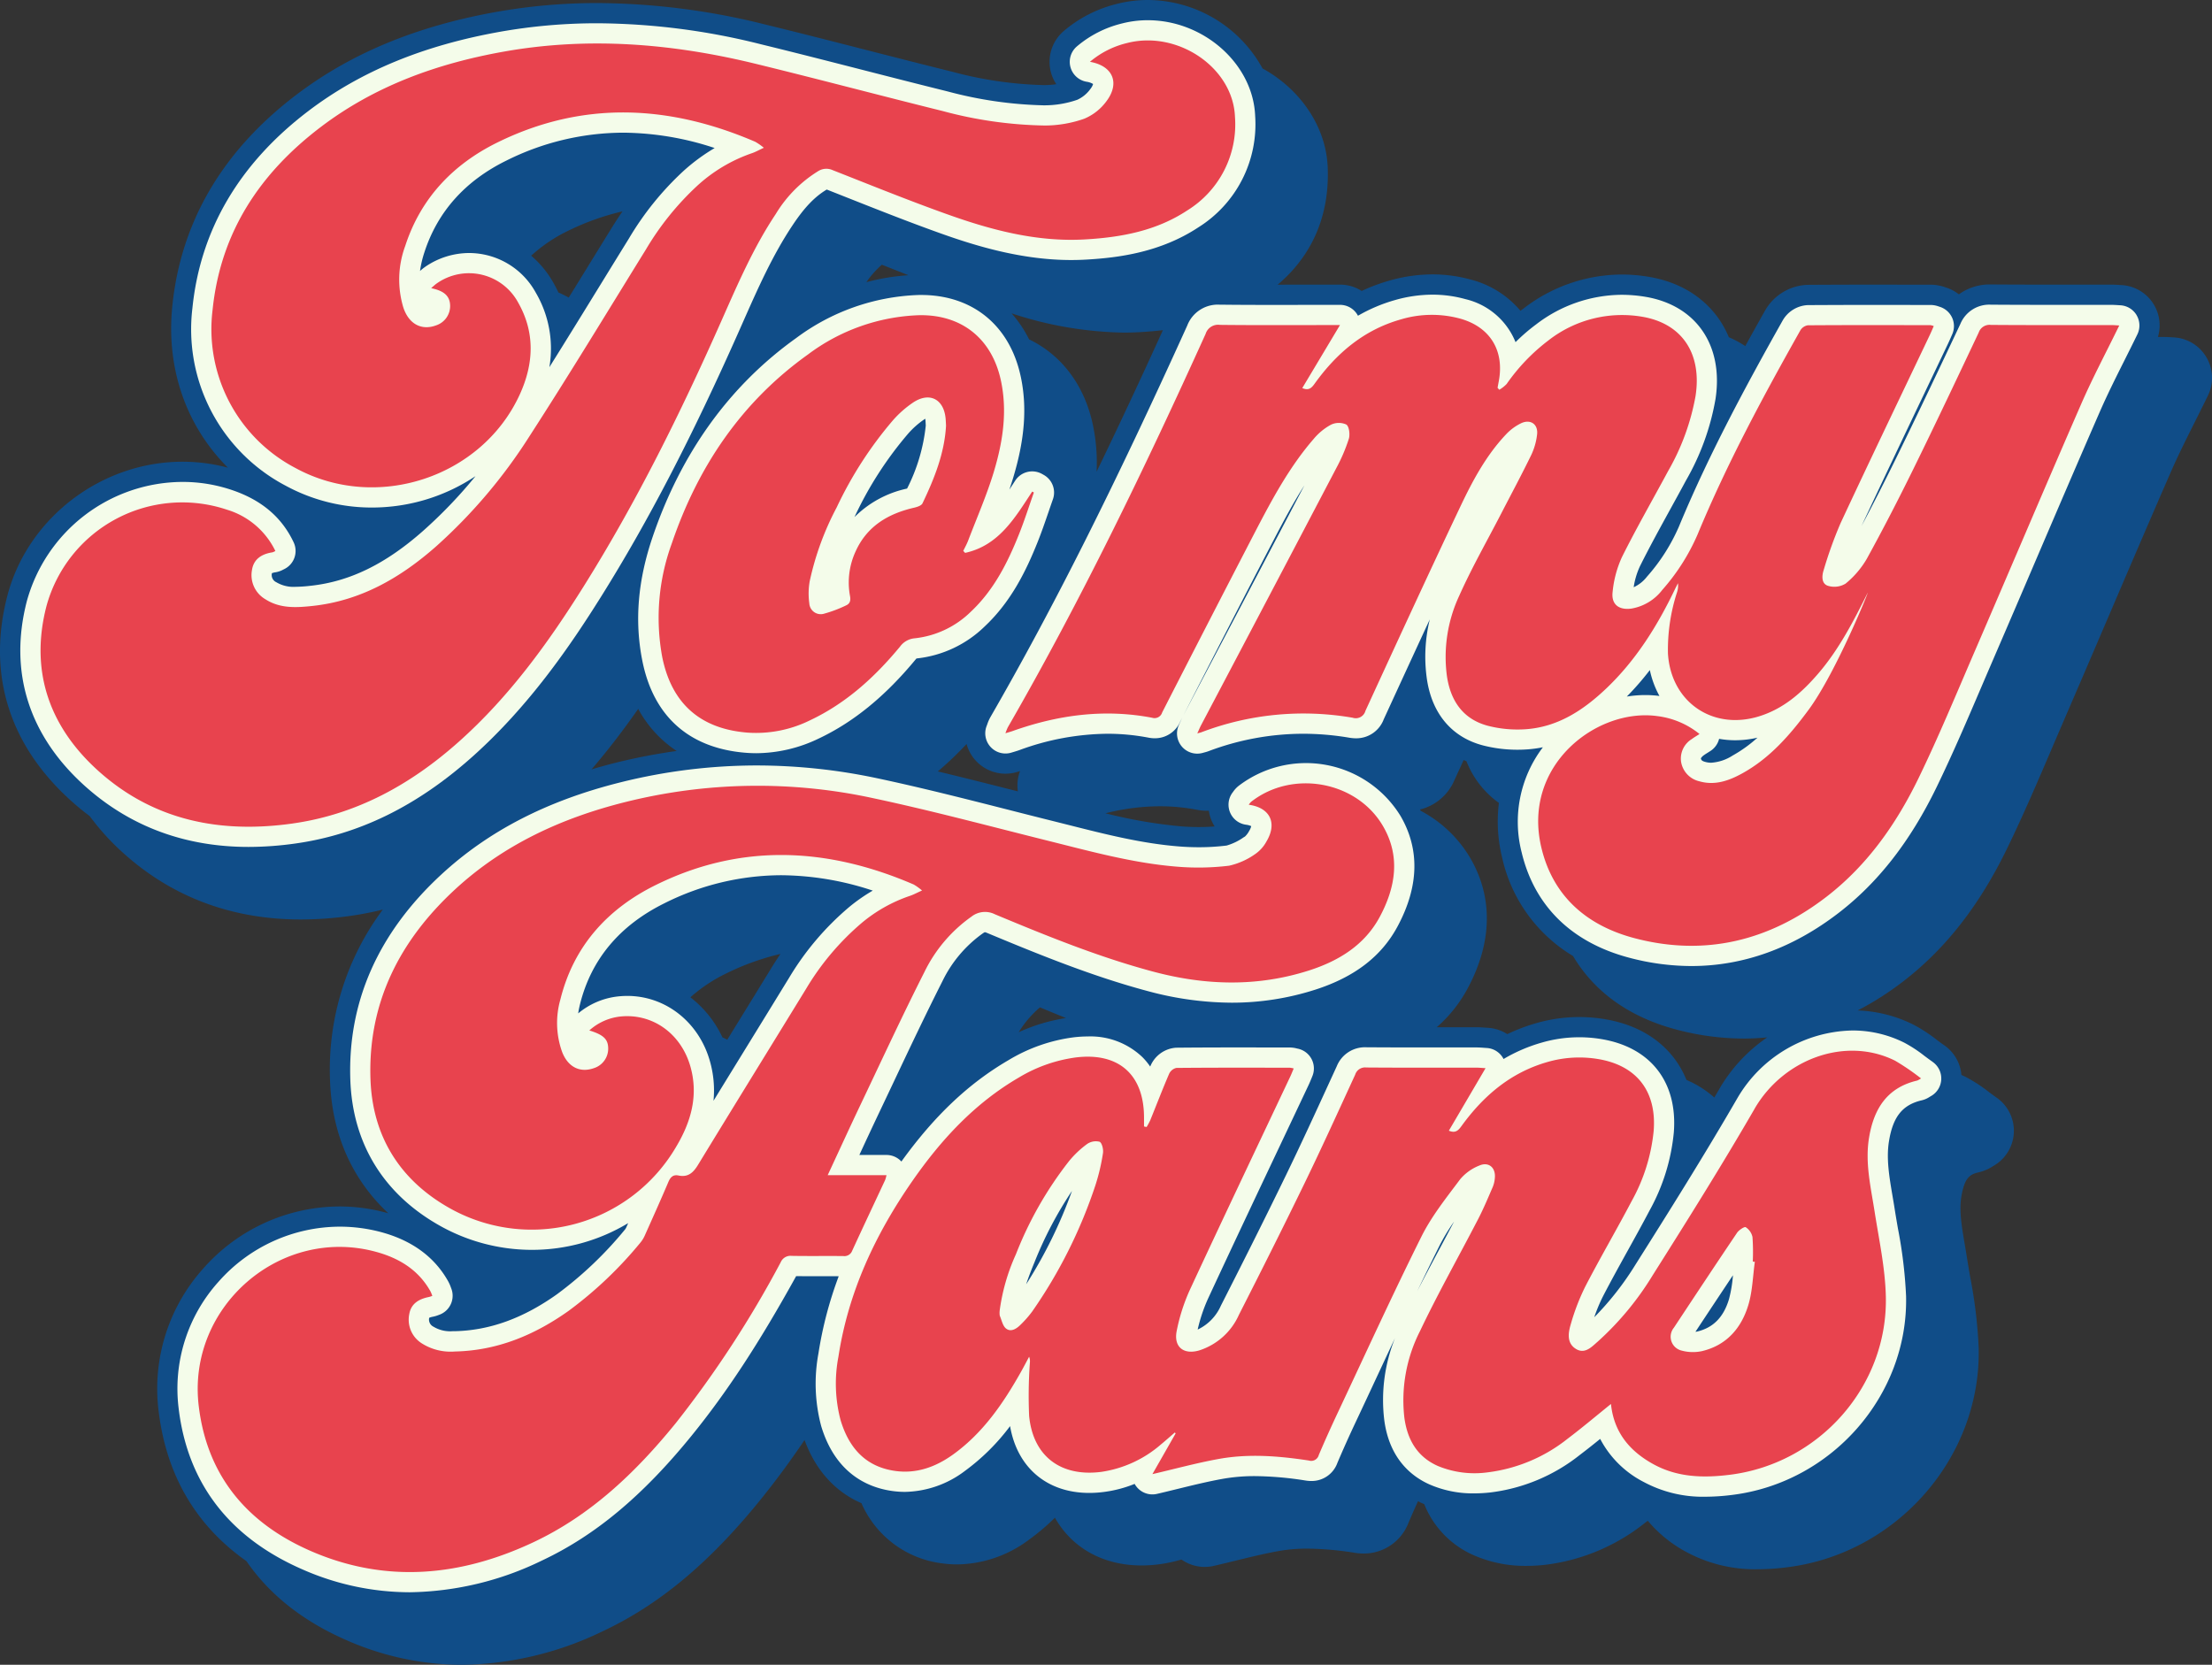 <svg xmlns="http://www.w3.org/2000/svg" width="411.245" height="309.544" viewBox="0 0 411.245 309.544">
  <rect x="0" y="0" width="411.245" height="309.544" fill="#333333" stroke="none"/>
  <defs>
    <style>
      .cls-1 {
        fill: #104d88;
      }

      .cls-2 {
        fill: #f4fcea;
      }

      .cls-3 {
        fill: #e8434e;
      }

      .cls-4 {
        fill: none;
      }
    </style>
  </defs>
  <g id="그룹_2192" data-name="그룹 2192" transform="translate(-754.235 -834.98)">
    <path id="패스_2392" data-name="패스 2392" class="cls-1" d="M410.2,66.426a7.483,7.483,0,0,0-6.054-3.688l-.429-.026c-.5-.032-.975-.058-1.446-.058h-1.079a7.5,7.5,0,0,0-6.774-9.645l-.43-.026c-.5-.032-.974-.058-1.445-.058l-10.826,0c-3.841,0-7.681-.006-11.617-.035a9.768,9.768,0,0,0-5.917,1.843,7.506,7.506,0,0,0-2.472-1.3l-.018-.006a8.221,8.221,0,0,0-2.761-.493l-2.827,0q-4.134-.006-8.269-.008-5.9,0-11.8.037a9.479,9.479,0,0,0-7.877,4.769c-1.223,2.171-2.453,4.386-3.683,6.619a19.444,19.444,0,0,0-3.056-1.647c-2.45-5.9-7.7-10.045-14.935-11.243a30.724,30.724,0,0,0-5-.417,30.044,30.044,0,0,0-18.142,6.248q-.332.245-.659.5a17.928,17.928,0,0,0-9.221-5.8,26.649,26.649,0,0,0-7.139-.972,29.257,29.257,0,0,0-7.992,1.148,34.258,34.258,0,0,0-5.173,1.932,7.527,7.527,0,0,0-4.043-1.18s-8.334.01-11.573.011c6.453-5.451,9.654-12.921,9.3-21.806-.311-7.712-5.22-14.625-12.118-18.395A24.469,24.469,0,0,0,213.386,0a23.041,23.041,0,0,0-5.714.717,24.1,24.1,0,0,0-9.914,5.06,7.549,7.549,0,0,0-2.366,7.706,7.461,7.461,0,0,0,.993,2.171,15.1,15.1,0,0,1-2.13.168H194a71.806,71.806,0,0,1-16.91-2.469c-5.3-1.312-10.636-2.679-15.846-4.012-6.2-1.587-12.609-3.229-18.95-4.778A130.487,130.487,0,0,0,111.055.568,107.052,107.052,0,0,0,92.36,2.2c-14.9,2.651-27.1,7.7-37.279,15.434-13.7,10.407-21.453,23.616-23.043,39.258-1.187,11.676,2.589,22.329,10.332,30.07a32.36,32.36,0,0,0-8.433-1.111c-15.14,0-28.845,10.508-32.585,24.985-3.784,14.643.41,27.887,12.128,38.3,1.04.924,2.109,1.789,3.2,2.608a45.28,45.28,0,0,0,6.528,7.121c9.042,8.032,20.056,12.1,32.736,12.1h0a66.351,66.351,0,0,0,9.281-.68,60.239,60.239,0,0,0,5.942-1.16,49.751,49.751,0,0,0-9.808,31.768c.337,9.951,4.047,18.349,10.832,24.7a33.348,33.348,0,0,0-9.078-1.268,33.941,33.941,0,0,0-25.309,11.522,33.414,33.414,0,0,0-8.321,26.468c1.432,11.968,6.929,21.33,16.342,27.965,4.3,6.263,10.557,11.207,18.763,14.764a53.362,53.362,0,0,0,21.323,4.505,61.5,61.5,0,0,0,26.142-6.239c10.439-4.9,19.708-12.606,29.169-24.255,2.859-3.521,5.608-7.233,8.357-11.3,2.056,5.616,5.711,9.637,10.578,11.742a18.876,18.876,0,0,0,14.793,11.161,20.846,20.846,0,0,0,3.026.223,22.645,22.645,0,0,0,13.385-4.638,40.143,40.143,0,0,0,4.766-4.047c3.163,5.6,8.912,8.881,16.125,8.88a24.944,24.944,0,0,0,3.2-.211,26.957,26.957,0,0,0,4.2-.892,7.506,7.506,0,0,0,6.03,1.181c1.319-.306,2.626-.626,3.943-.948,2.8-.684,5.436-1.331,8.061-1.805a30.045,30.045,0,0,1,5.4-.453,59.114,59.114,0,0,1,8.857.785,10.472,10.472,0,0,0,1.583.123,8.876,8.876,0,0,0,8.312-5.66c.56-1.318,1.161-2.677,1.79-4.07.2.1.394.215.6.308.182.081.369.152.553.229a17.445,17.445,0,0,0,9.175,9.5,23.884,23.884,0,0,0,9.812,1.994,31.861,31.861,0,0,0,3.341-.182,36.787,36.787,0,0,0,18.64-7.755c.2-.149.395-.3.6-.455a24.258,24.258,0,0,0,7.121,5.782,26.842,26.842,0,0,0,13.309,3.232,44.178,44.178,0,0,0,5.49-.368c20.412-2.542,36.047-20.443,35.6-40.752a88.9,88.9,0,0,0-1.577-13.189c-.211-1.23-.422-2.46-.614-3.689-.124-.793-.259-1.584-.394-2.375-.574-3.368-1.069-6.276-.64-8.9.6-3.654,1.675-4.168,3.253-4.535a8.3,8.3,0,0,0,2.541-1.079l.177-.105a7.52,7.52,0,0,0,.56-12.713c-.486-.337-.941-.677-1.423-1.037a28.14,28.14,0,0,0-4.313-2.8c-.259-.129-.523-.244-.785-.364a7.469,7.469,0,0,0-3.208-5.528c-.486-.337-.941-.677-1.423-1.037a28.13,28.13,0,0,0-4.312-2.8,25.082,25.082,0,0,0-10.345-2.627,55.887,55.887,0,0,0,8.543-5.461c7.827-6.036,14.129-14.118,19.269-24.709,3.011-6.2,5.731-12.561,8.361-18.709l.108-.254q1-2.336,2.005-4.669,4.013-9.294,7.991-18.6l.052-.12c3.865-9.021,7.861-18.349,11.846-27.485,1.377-3.159,2.937-6.271,4.593-9.575.785-1.566,1.576-3.145,2.357-4.75a7.5,7.5,0,0,0-.282-7.113M113.726,42.373q-2.349,3.8-4.691,7.61s-1.884,3.063-3.3,5.354a17.418,17.418,0,0,0-1.914-.948c-.292-.62-.606-1.235-.952-1.844a18.737,18.737,0,0,0-4.114-5,28.4,28.4,0,0,1,6.805-4.6A47.382,47.382,0,0,1,115.725,39.3c-.667.981-1.332,1.994-2,3.072M179.7,138.331a7.492,7.492,0,0,0,9.42,5.2l.5-.15.023-.008a7.494,7.494,0,0,0-.4,3.774l-.766-.195c-4.63-1.177-9.357-2.372-14.121-3.517a63.093,63.093,0,0,0,5.351-5.107m45.477,14.094a7.461,7.461,0,0,0,.642,1.248c-.971.073-1.962.11-2.964.11-1.056,0-2.133-.041-3.2-.123a90.737,90.737,0,0,1-14.135-2.435,41.5,41.5,0,0,1,10.114-1.307,36.738,36.738,0,0,1,6.882.651,10.038,10.038,0,0,0,1.908.186c.1,0,.206-.012.31-.016a7.422,7.422,0,0,0,.446,1.684M161.068,52.462a18.234,18.234,0,0,1,2.881-3.244l1.929.762c1,.4,2.009.794,3.018,1.193a40.9,40.9,0,0,0-7.827,1.29m32.276,134.843q2.423,1.007,4.838,1.986a33.4,33.4,0,0,0-8.791,2.63,19.443,19.443,0,0,1,3.954-4.616m10.53-99.6a34.3,34.3,0,0,0-.694-8.721C201.6,71.549,197.323,66,191.323,63.1a22.119,22.119,0,0,0-3.252-4.836,69.543,69.543,0,0,0,20.821,3.578c1.015,0,2.039-.029,3.044-.088,1.344-.077,2.775-.191,4.265-.361-4.309,9.475-8.388,18.186-12.327,26.312M118.65,131.807a21.882,21.882,0,0,0,7.147,7.827,109.347,109.347,0,0,0-11.306,2.182c-1.539.383-3.039.8-4.514,1.239,3.23-3.766,6.114-7.582,8.673-11.248m9.7,53.626a29.031,29.031,0,0,1,6.563-4.384,47.1,47.1,0,0,1,10.182-3.676c-.551.817-1.095,1.647-1.625,2.513-2.649,4.323-5.307,8.642-7.99,13l-.269.438q-.44-.229-.893-.435a20.356,20.356,0,0,0-5.969-7.46M319.69,202.409c-.321.554-.648,1.108-.971,1.662a18.889,18.889,0,0,0-5.178-3.269c-2.436-6-7.78-10.1-15.291-11.318a28.788,28.788,0,0,0-12.666.766,34.249,34.249,0,0,0-5.355,2.033,7.519,7.519,0,0,0-3.6-1.174l-.593-.04c-.5-.036-.985-.068-1.515-.068l-7.409,0a25.542,25.542,0,0,0,5.775-7.275c4.55-8.5,4.715-16.856.478-24.151a23.269,23.269,0,0,0-9.238-8.818l-.13-.241a9.371,9.371,0,0,0,6.41-5.478l1.709-3.717c.174.074.344.153.521.222a17.249,17.249,0,0,0,6.035,7.748,28,28,0,0,0,.584,10.111,28.485,28.485,0,0,0,13.194,18.352c3.986,6.711,10.5,11.388,19.265,13.694a49.087,49.087,0,0,0,12.471,1.658c1.468,0,2.925-.078,4.372-.218a29.5,29.5,0,0,0-8.869,9.521" transform="translate(754.235 834.98)"/>
    <g id="그룹_2083" data-name="그룹 2083">
      <path id="패스_2393" data-name="패스 2393" class="cls-2" d="M370.182,244.246c-.539-.374-1.043-.75-1.53-1.114a24.778,24.778,0,0,0-3.744-2.449,21.42,21.42,0,0,0-9.657-2.258,25.328,25.328,0,0,0-21.419,12.685c-6.087,10.52-12.658,20.995-18.867,30.822a55.147,55.147,0,0,1-7.68,9.811,29.981,29.981,0,0,1,1.683-4.006c1.452-2.8,3.02-5.637,4.537-8.377,1.35-2.438,2.745-4.958,4.073-7.483a37.185,37.185,0,0,0,4.5-14.512c.73-9.369-4.335-15.856-13.547-17.354a25.032,25.032,0,0,0-11.025.669,30.141,30.141,0,0,0-7.084,3.047l-.035-.068a3.759,3.759,0,0,0-3.094-1.981c-.242-.015-.452-.03-.641-.044-.481-.035-.863-.058-1.244-.058l-9.982,0c-3.509,0-7.019-.005-10.591-.032a5.647,5.647,0,0,0-5.417,3.519l-1.427,3.11c-2.582,5.629-5.251,11.449-7.992,17.1-4.335,8.936-8.762,17.692-12.133,24.321a8.819,8.819,0,0,1-4.312,4.438,29.77,29.77,0,0,1,1.941-5.779c4.5-9.693,9.145-19.519,13.641-29.023q2.523-5.333,5.042-10.669c.168-.357.321-.723.485-1.121l.2-.489a3.759,3.759,0,0,0-2.722-5.152l-.19-.044a5.168,5.168,0,0,0-1.257-.169s-7.26-.01-9.378-.01c-4.72,0-8.351.015-11.771.048a5.588,5.588,0,0,0-4.757,3.367c-.02.047-.041.094-.061.141a12.474,12.474,0,0,0-1.455-1.76,13.974,13.974,0,0,0-10.17-3.838,22.044,22.044,0,0,0-2.654.167A31.172,31.172,0,0,0,198.4,243.93c-7.425,4.327-13.792,10.348-19.929,18.861a3.756,3.756,0,0,0-2.769-1.223h-5.046c1.222-2.642,2.4-5.173,3.608-7.719q1.37-2.881,2.731-5.764c2.933-6.206,5.967-12.624,9.107-18.828a23.441,23.441,0,0,1,7.52-8.9c.223-.153.341-.2.346-.212a1.777,1.777,0,0,1,.431.137c9.942,4.147,19.707,8.1,29.864,10.815a60.542,60.542,0,0,0,15.62,2.159A50.718,50.718,0,0,0,255.4,230.84c7.33-2.351,12.346-6.21,15.334-11.8,3.959-7.4,4.141-14.294.542-20.49a20.625,20.625,0,0,0-30.12-5.6,5.073,5.073,0,0,0-1.012,1.094l-.038.055a3.759,3.759,0,0,0,2.432,6.064,3.033,3.033,0,0,1,.972.268,2.955,2.955,0,0,1-.38.883,3.926,3.926,0,0,1-.774,1.039l-.3.183a10.526,10.526,0,0,1-3.12,1.5,42.078,42.078,0,0,1-5.186.314c-1.15,0-2.323-.045-3.487-.134-6.919-.525-13.582-2.206-20.634-3.987q-1.393-.351-2.784-.7-4.206-1.049-8.407-2.125c-7.942-2.02-16.152-4.109-24.333-5.851a108.235,108.235,0,0,0-22.507-2.408,104.7,104.7,0,0,0-25.3,3.125c-13.628,3.4-24.541,9.009-33.362,17.155-11.718,10.821-17.41,23.654-16.918,38.145.4,11.729,6.03,21.049,16.289,26.952a34.988,34.988,0,0,0,17.414,4.69,34.629,34.629,0,0,0,17.953-4.97l-.3.68a2.3,2.3,0,0,1-.239.444,70.232,70.232,0,0,1-12.692,12.1c-6.317,4.49-12.552,6.738-19.06,6.871l-.349,0a6.033,6.033,0,0,1-3.586-.853,1.466,1.466,0,0,1-.764-1.64,3.407,3.407,0,0,1,.715-.205,5.726,5.726,0,0,0,.971-.289l.134-.049a3.76,3.76,0,0,0,2.263-4.961l-.071-.191a7.127,7.127,0,0,0-.464-1.05c-2.471-4.449-6.557-7.507-12.147-9.091A29.6,29.6,0,0,0,74,274.9a30.175,30.175,0,0,0-22.5,10.258,29.7,29.7,0,0,0-7.4,23.525c1.672,13.974,9.457,24.068,23.14,30a49.625,49.625,0,0,0,19.828,4.195,57.775,57.775,0,0,0,24.544-5.882c9.908-4.65,18.757-12.029,27.848-23.222,6.573-8.093,12.585-17.266,19.444-29.676.943.011,1.885.014,2.828.014l3.339,0c.583,0,1.165,0,1.747.008a72.07,72.07,0,0,0-3.776,14.388,30.718,30.718,0,0,0,.514,13.461c2.632,8.763,8.575,11.4,13.1,12.063a17.121,17.121,0,0,0,2.479.183,18.981,18.981,0,0,0,11.184-3.927,39.876,39.876,0,0,0,8.357-8.3c1.326,7.7,6.853,12.42,14.734,12.42a21.158,21.158,0,0,0,2.713-.18,23.037,23.037,0,0,0,5.712-1.5,3.762,3.762,0,0,0,4.149,1.859c1.31-.3,2.608-.622,3.9-.938,2.854-.7,5.551-1.358,8.286-1.853a33.8,33.8,0,0,1,6.071-.513,62.7,62.7,0,0,1,9.421.828,6.743,6.743,0,0,0,1.018.08,5.079,5.079,0,0,0,4.851-3.37c1.052-2.475,2.2-5.042,3.526-7.851q1.959-4.165,3.9-8.338,1.629-3.488,3.29-7.033a30.964,30.964,0,0,0-2,15.276c.951,7.2,5.091,10.473,8.4,11.95a20.158,20.158,0,0,0,8.278,1.668,28.213,28.213,0,0,0,2.945-.162,33.144,33.144,0,0,0,16.767-7.014c1.266-.959,2.519-1.956,3.749-2.953a18.776,18.776,0,0,0,8.052,7.986,23.192,23.192,0,0,0,11.494,2.765,40.542,40.542,0,0,0,5.026-.34c18.522-2.307,32.71-18.532,32.3-36.939a85.821,85.821,0,0,0-1.52-12.618c-.216-1.255-.431-2.508-.626-3.762-.122-.776-.253-1.55-.386-2.325-.6-3.546-1.174-6.9-.644-10.139.745-4.554,2.515-6.753,6.109-7.59a4.531,4.531,0,0,0,1.416-.613c.07-.044.162-.1.295-.176a3.759,3.759,0,0,0,.28-6.357M157.568,228.668q-3.976,6.487-7.967,12.967-3.033,4.93-6.062,9.86a19.735,19.735,0,0,0-.677-7.4c-2.051-7.239-8.226-12.1-15.366-12.1a16.256,16.256,0,0,0-1.748.1,13.872,13.872,0,0,0-7.367,3.151q.122-.818.336-1.684c2.067-8.338,7.347-14.66,15.693-18.79a48.654,48.654,0,0,1,21.714-5.217,55,55,0,0,1,17.025,2.86,31.886,31.886,0,0,0-4.454,3.114,52.386,52.386,0,0,0-11.127,13.142m44.1,56.946c.472-1.432,1.027-2.838,1.569-4.147a71.061,71.061,0,0,1,6.95-13.217,86.725,86.725,0,0,1-8.519,17.364m76.909-6.692c-1.4,2.616-2.82,5.284-4.208,7.987,1.369-2.852,2.755-5.694,4.157-8.5a36.4,36.4,0,0,1,2.692-4.452c-.878,1.669-1.77,3.339-2.641,4.97m53.756,9.453c-1,3.341-2.93,5.306-5.887,6.008a2.71,2.71,0,0,1-.352.058l.255-.383c2.2-3.333,4.457-6.737,6.723-10.135a24.634,24.634,0,0,1-.739,4.452" transform="translate(743.347 788.162)"/>
      <path id="패스_2394" data-name="패스 2394" class="cls-2" d="M457.671,76.682a3.76,3.76,0,0,0-3.044-1.844l-.446-.027c-.417-.027-.81-.05-1.2-.05l-10.827,0c-3.85,0-7.7-.006-11.616-.035A5.818,5.818,0,0,0,424.9,78.31c-3.469,7.346-7.785,16.488-12.052,25.177-2.165,4.408-4.253,8.5-6.328,12.4,3.776-8.085,7.675-16.26,11.45-24.176q2.321-4.866,4.637-9.733c.19-.4.367-.8.548-1.221l.229-.523a3.758,3.758,0,0,0-2.367-5.127l-.13-.044a4.513,4.513,0,0,0-1.529-.283l-2.827,0q-4.131-.007-8.263-.008-5.886,0-11.773.036a5.689,5.689,0,0,0-4.628,2.854c-6.717,11.936-13.7,24.838-19.281,38.3a34.977,34.977,0,0,1-5.956,9.343,6.6,6.6,0,0,1-2.464,1.959,14.123,14.123,0,0,1,1.166-3.908c1.8-3.614,3.8-7.248,5.73-10.763.947-1.723,1.894-3.446,2.825-5.177a46.1,46.1,0,0,0,5.49-15.147c1.528-9.983-3.6-17.446-13.074-19.013a26.98,26.98,0,0,0-4.384-.366,26.362,26.362,0,0,0-15.9,5.51,34.406,34.406,0,0,0-3.819,3.295,13.336,13.336,0,0,0-9.3-7.995,22.885,22.885,0,0,0-6.131-.835,25.515,25.515,0,0,0-6.964,1,30.118,30.118,0,0,0-6.9,2.921c-.021-.041-.042-.08-.065-.12a3.759,3.759,0,0,0-3.271-1.906s-10.822.012-12.6.012c-3.878,0-6.86-.014-9.67-.047h-.126a6.082,6.082,0,0,0-6.011,3.89c-13.6,30.031-24.884,52.488-36.6,72.817a7.422,7.422,0,0,0-.559,1.267c-.037.1-.077.214-.126.339a3.759,3.759,0,0,0,4.6,4.975l.514-.155c.366-.109.656-.2.943-.3a48.409,48.409,0,0,1,16.413-3.048,40.444,40.444,0,0,1,7.588.718,6.344,6.344,0,0,0,1.2.119,5.1,5.1,0,0,0,4.72-3.092l.4-.786c-.13.265-.256.544-.4.858l-.247.547a3.76,3.76,0,0,0,4.431,5.193l.338-.092a7.727,7.727,0,0,0,.745-.228,50.037,50.037,0,0,1,17.584-3.238,51.539,51.539,0,0,1,8.569.731,7.551,7.551,0,0,0,1.264.114,5.444,5.444,0,0,0,5.157-3.534c2.81-6.112,5.668-12.327,8.563-18.577A29.2,29.2,0,0,0,325.7,144.2c.916,6.529,4.629,10.96,10.457,12.479a25.763,25.763,0,0,0,6.4.8c.638,0,1.279-.023,1.905-.07a22.725,22.725,0,0,0,2.826-.39,22.906,22.906,0,0,0-3.942,19.585c2.4,9.978,9.324,16.742,20.031,19.56a45.326,45.326,0,0,0,11.515,1.534c9.667,0,18.892-3.334,27.417-9.909,7.354-5.672,13.3-13.318,18.183-23.374,2.968-6.115,5.672-12.435,8.287-18.546q1.057-2.469,2.119-4.935,4.011-9.289,7.987-18.593c3.884-9.065,7.9-18.439,11.907-27.627,1.419-3.253,3-6.412,4.678-9.757.778-1.553,1.563-3.12,2.339-4.712a3.757,3.757,0,0,0-.141-3.557M287.42,137.843,280.444,151.1c6.157-12.042,11.354-22.186,16.792-32.621,1.887-3.623,3.7-7.011,5.708-10.15q-7.748,14.765-15.523,29.516m78.922,9.467a21.657,21.657,0,0,0-3.456.282,53.755,53.755,0,0,0,4.282-4.926,17.488,17.488,0,0,0,1.787,4.814,20.007,20.007,0,0,0-2.613-.17m16.176,11.275a8.38,8.38,0,0,1-3.941,1.308,4.126,4.126,0,0,1-1.166-.168c-.661-.192-.693-.394-.756-.655a2.033,2.033,0,0,1,.6-.6c.191-.145.4-.268.624-.41.18-.114.369-.232.568-.362a3.755,3.755,0,0,0,1.6-2.248,16.94,16.94,0,0,0,3,.263,18.349,18.349,0,0,0,4.132-.48,25.2,25.2,0,0,1-4.665,3.35" transform="translate(693.797 816.904)"/>
      <path id="패스_2395" data-name="패스 2395" class="cls-2" d="M56.217,158.072c11.8-1.674,22.529-6.937,32.806-16.088,10.648-9.483,18.405-20.907,23.972-29.8,8.782-14.027,16.976-29.822,25.787-49.708l.536-1.211c2.853-6.452,5.548-12.547,9.284-18.148,2.193-3.289,4.1-5.291,6.351-6.635q1.914.755,3.826,1.513c5.682,2.25,11.558,4.576,17.439,6.673,6.427,2.291,14.983,4.921,24.192,4.921.944,0,1.895-.028,2.826-.082,5.986-.347,13.761-1.344,20.814-6A22.607,22.607,0,0,0,234.6,22.791C234.215,13.148,225.069,5,214.632,5a19.249,19.249,0,0,0-4.781.6,20.408,20.408,0,0,0-8.4,4.276,3.759,3.759,0,0,0,1.8,6.563,3.175,3.175,0,0,1,1.219.42,2.746,2.746,0,0,1-.495.915,6.134,6.134,0,0,1-2.435,2.016,18.659,18.659,0,0,1-6.026,1.033h-.266a75.259,75.259,0,0,1-17.813-2.58c-5.278-1.307-10.64-2.68-15.827-4.008-6.2-1.588-12.62-3.231-18.957-4.779A126.772,126.772,0,0,0,112.3,5.568,103.264,103.264,0,0,0,94.264,7.138C79.962,9.682,68.3,14.5,58.6,21.864c-12.837,9.751-20.1,22.08-21.577,36.644A32.844,32.844,0,0,0,54.39,91.567,33.425,33.425,0,0,0,70.357,95.61a34.651,34.651,0,0,0,19.294-5.836,87.484,87.484,0,0,1-9.774,10.2c-6.987,6.169-13.636,9.406-20.924,10.187a27.037,27.037,0,0,1-2.8.191,6.216,6.216,0,0,1-3.537-.857,1.464,1.464,0,0,1-.814-1.677,2.794,2.794,0,0,1,.655-.167,4.5,4.5,0,0,0,1.451-.5l.111-.056a3.76,3.76,0,0,0,1.823-5.014C53.678,97.5,50.033,94.348,44.7,92.468a28.552,28.552,0,0,0-9.515-1.621A30.15,30.15,0,0,0,6.238,113.012c-3.408,13.189.391,25.135,10.986,34.548,8.333,7.4,18.507,11.155,30.239,11.155a62.644,62.644,0,0,0,8.754-.643M88.474,48.286a14.482,14.482,0,0,0-8.126,2.532,9.725,9.725,0,0,0-1.013.806,19.818,19.818,0,0,1,.819-3.481c2.451-7.551,7.589-13.291,15.27-17.061A48.87,48.87,0,0,1,117.1,25.91a55.01,55.01,0,0,1,17.015,2.853,35.526,35.526,0,0,0-5.848,4.314A55.771,55.771,0,0,0,118.171,45.59q-2.531,4.092-5.05,8.193c-3.187,5.181-6.441,10.467-9.738,15.734a20.564,20.564,0,0,0-2.534-13.875,14.153,14.153,0,0,0-12.375-7.355" transform="translate(752.988 833.74)"/>
      <path id="패스_2396" data-name="패스 2396" class="cls-2" d="M228.924,88.128c-2.015-9.508-8.938-15.185-18.519-15.185-.2,0-.4,0-.606.008a40.3,40.3,0,0,0-22.61,7.991c-12.372,8.837-21.353,21.277-26.7,36.974-2.754,8.092-3.386,15.61-1.93,22.983,2.059,10.431,8.753,16.37,19.358,17.176.623.047,1.255.071,1.878.071a27,27,0,0,0,11.558-2.721c6.481-3.059,12.379-7.872,18.029-14.714a2.229,2.229,0,0,1,.169-.186l.038,0a21.306,21.306,0,0,0,12.629-5.948c5.032-4.725,7.806-10.6,9.855-15.722.738-1.846,1.378-3.716,2-5.523.274-.8.548-1.6.831-2.4a3.759,3.759,0,0,0-1.716-4.539l-.3-.168a3.76,3.76,0,0,0-4.981,1.217l-1.1,1.692c.258-.76.506-1.526.738-2.3,2.138-7.121,2.578-13.063,1.383-18.7M207.793,108.94a19.607,19.607,0,0,0-9.786,5.31c.022-.046.044-.091.066-.136a67.629,67.629,0,0,1,9.914-15.383A15.8,15.8,0,0,1,211,96.066q.091-.061.169-.106c.017.092.032.2.042.321.022.247.032.494.044.743l.011.2a33.473,33.473,0,0,1-3.474,11.715" transform="translate(715.084 816.883)"/>
    </g>
    <g id="그룹_2082" data-name="그룹 2082">
      <path id="패스_2397" data-name="패스 2397" class="cls-3" d="M170.579,280.583c2.011-4.389,4.078-8.751,6.118-13.127a6.767,6.767,0,0,0,.244-.887H166.009c2.107-4.529,4.068-8.828,6.1-13.094,3.922-8.243,7.757-16.531,11.879-24.674a27.121,27.121,0,0,1,8.74-10.3,4.079,4.079,0,0,1,4.358-.45c9.624,4.015,19.286,7.949,29.388,10.654,9.691,2.6,19.388,2.888,29.017-.2,5.526-1.773,10.347-4.717,13.168-9.991,2.91-5.44,3.888-11.178.606-16.829-4.893-8.424-16.88-10.567-24.544-4.531a3.335,3.335,0,0,0-.432.533c3.969.544,5.334,3.4,3.313,6.8a6.7,6.7,0,0,1-2.063,2.337,13.469,13.469,0,0,1-4.9,2.2,47.54,47.54,0,0,1-9.423.2c-8.2-.623-16.1-2.808-24.043-4.788-10.858-2.707-21.675-5.616-32.615-7.947a101.3,101.3,0,0,0-46.119.688c-11.831,2.95-22.678,7.918-31.721,16.269-10.267,9.481-16.194,21.037-15.712,35.255.356,10.5,5.336,18.6,14.408,23.821a31.113,31.113,0,0,0,42.475-11.325c2.723-4.587,4.114-9.471,2.6-14.825-1.745-6.159-7.078-9.951-13.088-9.3a10.31,10.31,0,0,0-5.71,2.584c2.655.811,3.484,1.638,3.511,3.317a3.8,3.8,0,0,1-2.666,3.695c-2.587.91-4.82-.2-5.906-3.029a15.943,15.943,0,0,1-.317-9.742c2.457-9.913,8.753-16.84,17.674-21.255,15.909-7.871,32-7.03,48.016-.12a10.069,10.069,0,0,1,1.546,1.113c-.958.429-1.58.77-2.24.994a27.822,27.822,0,0,0-8.962,5.027,48.949,48.949,0,0,0-10.329,12.219c-6.7,10.927-13.442,21.824-20.111,32.767-.883,1.448-1.839,2.357-3.626,1.986-1.033-.214-1.519.324-1.909,1.244-1.4,3.3-2.872,6.568-4.335,9.84a5.63,5.63,0,0,1-.806,1.342,74.232,74.232,0,0,1-13.378,12.732c-6.34,4.507-13.262,7.4-21.162,7.566a10,10,0,0,1-6.164-1.526,5.188,5.188,0,0,1-2.323-5.348c.319-2.051,1.829-2.9,3.7-3.269a5.232,5.232,0,0,0,.6-.2,7.68,7.68,0,0,0-.335-.82c-2.184-3.932-5.7-6.114-9.885-7.3-17.844-5.055-35.426,10.051-33.208,28.59,1.57,13.117,9.1,21.882,20.9,27,13.929,6.038,27.79,4.69,41.279-1.641,10.763-5.051,19.126-13.076,26.527-22.189a198.3,198.3,0,0,0,19.491-29.884,1.977,1.977,0,0,1,2.022-1.195c3.207.059,6.415,0,9.622.036a1.544,1.544,0,0,0,1.656-1.014" transform="translate(742.106 786.922)"/>
      <path id="패스_2398" data-name="패스 2398" class="cls-3" d="M377.476,270.638c-6.056,10.466-12.482,20.722-18.943,30.947a55.157,55.157,0,0,1-10.223,12.342c-1.111.968-2.375,2.366-4.031,1.356-1.739-1.059-1.453-2.981-.98-4.563a40.769,40.769,0,0,1,2.72-7.067c2.768-5.348,5.817-10.551,8.621-15.882a33.569,33.569,0,0,0,4.083-13.053c.572-7.343-3.155-12.173-10.4-13.352a21.3,21.3,0,0,0-9.384.572c-6.8,1.951-11.85,6.256-15.917,11.859-.58.8-1.111,1.443-2.378.9l6.822-11.624c-.745-.044-1.205-.095-1.665-.095-6.845-.005-13.691.023-20.536-.03a1.918,1.918,0,0,0-2.035,1.329c-3.114,6.776-6.2,13.569-9.454,20.277-3.965,8.172-8.047,16.288-12.165,24.384a12.122,12.122,0,0,1-7.373,6.615c-2.94.86-4.793-.674-4.19-3.638a34.556,34.556,0,0,1,2.432-7.6c6.157-13.272,12.45-26.481,18.693-39.713.213-.453.393-.921.626-1.473a4.737,4.737,0,0,0-.711-.139c-7.037-.007-14.074-.029-21.11.038a1.974,1.974,0,0,0-1.341,1.095c-1.228,2.854-2.341,5.758-3.511,8.638a12.494,12.494,0,0,1-.675,1.252l-.481-.1q0-.8,0-1.6c.02-8.036-4.705-12.209-12.668-11.235a27.636,27.636,0,0,0-10.618,3.745c-8.194,4.775-14.455,11.562-19.8,19.257-6.877,9.9-11.888,20.616-13.728,32.633a26.573,26.573,0,0,0,.4,11.81c1.521,5.063,4.561,8.618,10.044,9.425,4.053.6,7.665-.726,10.914-3.072,5.523-3.99,9.268-9.458,12.555-15.291.531-.942,1.026-1.9,1.538-2.857a2.315,2.315,0,0,1,.141,1.129,85.612,85.612,0,0,0-.14,9.854c.714,7.54,5.913,11.4,13.427,10.425a21.662,21.662,0,0,0,11.057-5.08c.885-.724,1.736-1.49,2.6-2.237l.156.162-4.319,7.575c4.18-.97,8.239-2.082,12.366-2.828,5.567-1.007,11.166-.545,16.725.3a1.458,1.458,0,0,0,1.846-1.043c1.141-2.684,2.343-5.342,3.585-7.981,5.128-10.9,10.127-21.859,15.5-32.633,1.9-3.809,4.642-7.223,7.209-10.66a8.926,8.926,0,0,1,3.557-2.534c1.732-.755,3.053.4,2.878,2.281a5.532,5.532,0,0,1-.377,1.672c-.871,2.014-1.718,4.046-2.725,5.994-3.6,6.96-7.466,13.792-10.828,20.864a28.366,28.366,0,0,0-2.9,16.028c.534,4.041,2.321,7.275,6.2,9.01a17.842,17.842,0,0,0,9.294,1.2,29.724,29.724,0,0,0,14.893-6.273c2.7-2.04,5.281-4.227,8.03-6.441.538,5.246,3.445,8.747,7.856,11.18,4.492,2.478,9.3,2.6,14.239,1.985,16.6-2.067,29.379-16.418,29.008-33.124-.118-5.308-1.277-10.6-2.1-15.882-.708-4.53-1.784-9.012-1.025-13.651.873-5.34,3.318-9.33,8.966-10.645a4.61,4.61,0,0,0,.7-.395,43.5,43.5,0,0,0-4.814-3.29c-9.186-4.589-20.762-.35-26.142,8.948M256.339,278.87a37.574,37.574,0,0,1-1.407,5.974,90.863,90.863,0,0,1-11.752,23.474,19.84,19.84,0,0,1-2.17,2.468c-.737.741-1.763,1.4-2.668.72-.642-.483-.831-1.578-1.194-2.413a3.794,3.794,0,0,1-.01-.974,37.117,37.117,0,0,1,3.016-10.445,68.339,68.339,0,0,1,9.9-17.349,18.246,18.246,0,0,1,3.308-3.13,2.835,2.835,0,0,1,2.338-.44c.448.188.75,1.425.637,2.115M376.324,307.1c-1.292,4.295-4.042,7.5-8.618,8.584a8,8,0,0,1-3.793-.1,2.648,2.648,0,0,1-1.435-4.252c3.9-5.9,7.8-11.8,11.753-17.661.344-.51,1.372-1.175,1.6-1.027a2.912,2.912,0,0,1,1.258,1.813,38.406,38.406,0,0,1,.057,4.58l.384.04c-.378,2.683-.435,5.461-1.206,8.026" transform="translate(702.957 770.518)"/>
      <path id="패스_2399" data-name="패스 2399" class="cls-3" d="M454.219,79.76c-7.467,0-14.935.025-22.4-.032a2.129,2.129,0,0,0-2.272,1.428c-3.981,8.43-7.968,16.86-12.077,25.228-2.78,5.66-5.667,11.273-8.706,16.8a16.951,16.951,0,0,1-3.959,4.645,4.021,4.021,0,0,1-3.311.4c-1.2-.4-1.115-1.85-.772-2.9a77.419,77.419,0,0,1,3.146-8.739c5.453-11.7,11.049-23.331,16.591-34.988.253-.535.481-1.08.735-1.654a2.989,2.989,0,0,0-.593-.171c-7.611-.01-15.222-.032-22.832.023a1.986,1.986,0,0,0-1.377.939c-6.944,12.339-13.658,24.8-19.085,37.9a38.679,38.679,0,0,1-6.574,10.35,9.162,9.162,0,0,1-5.766,3.487c-2.328.31-3.764-.785-3.476-3.117a20.1,20.1,0,0,1,1.725-6.445c2.707-5.429,5.734-10.7,8.609-16.043a43.267,43.267,0,0,0,5.084-13.934c1.211-7.912-2.524-13.5-9.971-14.736A22.236,22.236,0,0,0,349.5,82.654a35.776,35.776,0,0,0-7.709,8.053,6.3,6.3,0,0,1-1.375,1.08l-.318-.369c.077-.417.153-.832.232-1.25,1.061-5.676-1.632-10.065-7.2-11.613a20.092,20.092,0,0,0-11.059.164c-6.849,1.948-11.937,6.29-16,11.961-.559.78-1.1,1.314-2.278.79L310.8,79.757h-1.923c-6.8,0-13.6.043-20.391-.035A2.429,2.429,0,0,0,285.82,81.4c-11.264,24.878-23.119,49.461-36.768,73.143a9.572,9.572,0,0,0-.446,1.111c.584-.18.948-.277,1.3-.4,8.448-3.009,17.076-4.183,25.969-2.481a1.482,1.482,0,0,0,1.87-.992q8.652-16.923,17.4-33.8c3.115-5.98,6.32-11.929,10.775-17.064a11.056,11.056,0,0,1,3.175-2.617,3.375,3.375,0,0,1,2.878-.05c.538.358.72,1.853.472,2.662a31.881,31.881,0,0,1-2.3,5.39q-12.553,23.948-25.17,47.861c-.229.435-.414.891-.7,1.52.43-.121.611-.158.781-.221a53.431,53.431,0,0,1,28.1-2.693,1.858,1.858,0,0,0,2.378-1.284c5.83-12.683,11.663-25.365,17.645-37.978,2.272-4.79,4.785-9.5,8.478-13.408A9.559,9.559,0,0,1,344.5,98c1.738-.8,3.165.211,2.947,2.091a12.064,12.064,0,0,1-1.089,3.829c-1.775,3.65-3.7,7.231-5.56,10.839-2.629,5.093-5.481,10.086-7.817,15.31a26.908,26.908,0,0,0-2.313,14.848c.653,4.654,2.978,8.136,7.681,9.362a22.091,22.091,0,0,0,7.081.621c5.972-.444,10.7-3.6,14.906-7.6,5.48-5.224,9.422-11.526,12.679-18.3.2-.418.415-.83.623-1.245a3.936,3.936,0,0,1-.195,1.748,34.683,34.683,0,0,0-1.668,11.292c.524,9.006,8.257,14.37,16.888,11.729,4.584-1.4,7.991-4.415,11.025-7.937,3.878-4.5,6.566-9.736,9.2-15,.548-1.1-5.8,14.711-10.974,21.72-3.43,4.643-7.184,8.979-12.339,11.817-2.471,1.361-5.09,2.293-7.969,1.459a4.438,4.438,0,0,1-3.4-3.692,4.264,4.264,0,0,1,2.019-4.164c.416-.317.874-.576,1.42-.932a15.471,15.471,0,0,0-7.854-3.331c-11.221-1.547-25.23,9.136-21.539,24.5,2.2,9.165,8.612,14.506,17.333,16.8,13.069,3.439,25.047.484,35.679-7.716,7.58-5.847,12.971-13.539,17.1-22.039,3.711-7.648,6.963-15.522,10.336-23.331,6.653-15.4,13.193-30.854,19.9-46.233,2.135-4.9,4.653-9.626,7.083-14.613-.526-.026-.99-.072-1.454-.072" transform="translate(692.557 815.664)"/>
      <path id="패스_2400" data-name="패스 2400" class="cls-3" d="M56.93,155.591c11.906-1.69,21.959-7.271,30.834-15.175C97.15,132.057,104.429,122,111.05,111.43c9.843-15.722,18.031-32.3,25.535-49.236,3.019-6.814,5.968-13.682,10.129-19.921a23.8,23.8,0,0,1,7.9-7.981,2.841,2.841,0,0,1,2.69-.171c7.118,2.8,14.212,5.678,21.416,8.247,8.234,2.936,16.646,5.144,25.538,4.627,6.727-.39,13.222-1.6,18.959-5.387a18.8,18.8,0,0,0,8.869-17.427c-.368-9.151-10.662-16.111-20.062-13.7a16.64,16.64,0,0,0-6.9,3.493c4.254.736,5.612,3.924,3.093,7.292a9.768,9.768,0,0,1-4.179,3.3,22.3,22.3,0,0,1-7.271,1.253,77.318,77.318,0,0,1-19.005-2.689c-11.6-2.875-23.159-5.948-34.772-8.784-15.451-3.774-31.051-5.076-46.833-2.269C83.8,14.279,72.206,18.433,62.116,26.1c-11.309,8.59-18.64,19.574-20.11,34.03A29.131,29.131,0,0,0,57.431,89.507c15.02,8.2,34.616,1.791,41.691-13.682,2.61-5.708,2.878-11.493-.3-17.086A10.394,10.394,0,0,0,83.7,55.172c-.333.226-.623.515-1.053.874.395.106.577.152.758.2,1.865.534,2.713,1.456,2.767,3.009a3.787,3.787,0,0,1-2.618,3.726c-2.707,1-5.072-.25-6.087-3.344a18.029,18.029,0,0,1,.355-11.418C80.717,39.3,86.754,33,95.009,28.947c15.884-7.8,31.909-6.976,47.883-.108a11.174,11.174,0,0,1,1.605,1.116c-.947.437-1.558.791-2.214,1.01a28.981,28.981,0,0,0-10.266,6.148,52.646,52.646,0,0,0-9.409,11.694c-7.191,11.631-14.281,23.329-21.7,34.812a97.831,97.831,0,0,1-17.3,20.419c-6.628,5.851-14.028,10.145-23.011,11.107-3.011.323-6.051.512-8.775-1.245a5.185,5.185,0,0,1-2.493-5.407c.308-2.086,1.837-3.013,3.811-3.314a2.9,2.9,0,0,0,.544-.247,14.691,14.691,0,0,0-8.992-7.678,26.167,26.167,0,0,0-33.571,17.939c-3.147,12.184.611,22.595,9.843,30.8,10.273,9.127,22.648,11.493,35.967,9.6" transform="translate(751.748 832.5)"/>
      <path id="패스_2401" data-name="패스 2401" class="cls-3" d="M225.184,106.986c1.642-5.471,2.521-11.1,1.305-16.837-1.668-7.874-7.354-12.4-15.352-12.2a36.442,36.442,0,0,0-20.52,7.292c-12.379,8.842-20.465,20.856-25.322,35.126a40.228,40.228,0,0,0-1.8,21.044c1.723,8.724,7.1,13.482,15.954,14.154a22.676,22.676,0,0,0,11.546-2.3c6.717-3.17,12.061-8.048,16.735-13.708a3.773,3.773,0,0,1,2.729-1.537,17.567,17.567,0,0,0,10.433-4.948c4.257-4,6.813-9.065,8.938-14.377,1.023-2.556,1.856-5.187,2.775-7.784l-.311-.173c-3.208,4.885-6.194,10.025-12.471,11.4l-.346-.369c.305-.637.658-1.256.908-1.913,1.632-4.28,3.484-8.5,4.8-12.871M211.9,112.924c-.2.423-.981.677-1.54.807-4.859,1.119-8.794,3.44-10.919,8.185a13.773,13.773,0,0,0-1.014,8.269c.159.867-.038,1.426-.782,1.741a24.123,24.123,0,0,1-3.978,1.5,2.131,2.131,0,0,1-2.811-1.93,13.076,13.076,0,0,1,.08-4.116,53.089,53.089,0,0,1,5.007-13.688,72,72,0,0,1,10.473-16.217,19.47,19.47,0,0,1,3.748-3.3c3.046-2.023,5.719-.63,6.036,3.019.038.428.051.858.075,1.291-.291,5.166-2.183,9.856-4.376,14.439" transform="translate(713.842 815.643)"/>
    </g>
    <rect id="사각형_1594" data-name="사각형 1594" class="cls-4" width="411.244" height="309.544" transform="translate(754.235 834.98)"/>
  </g>
</svg>
